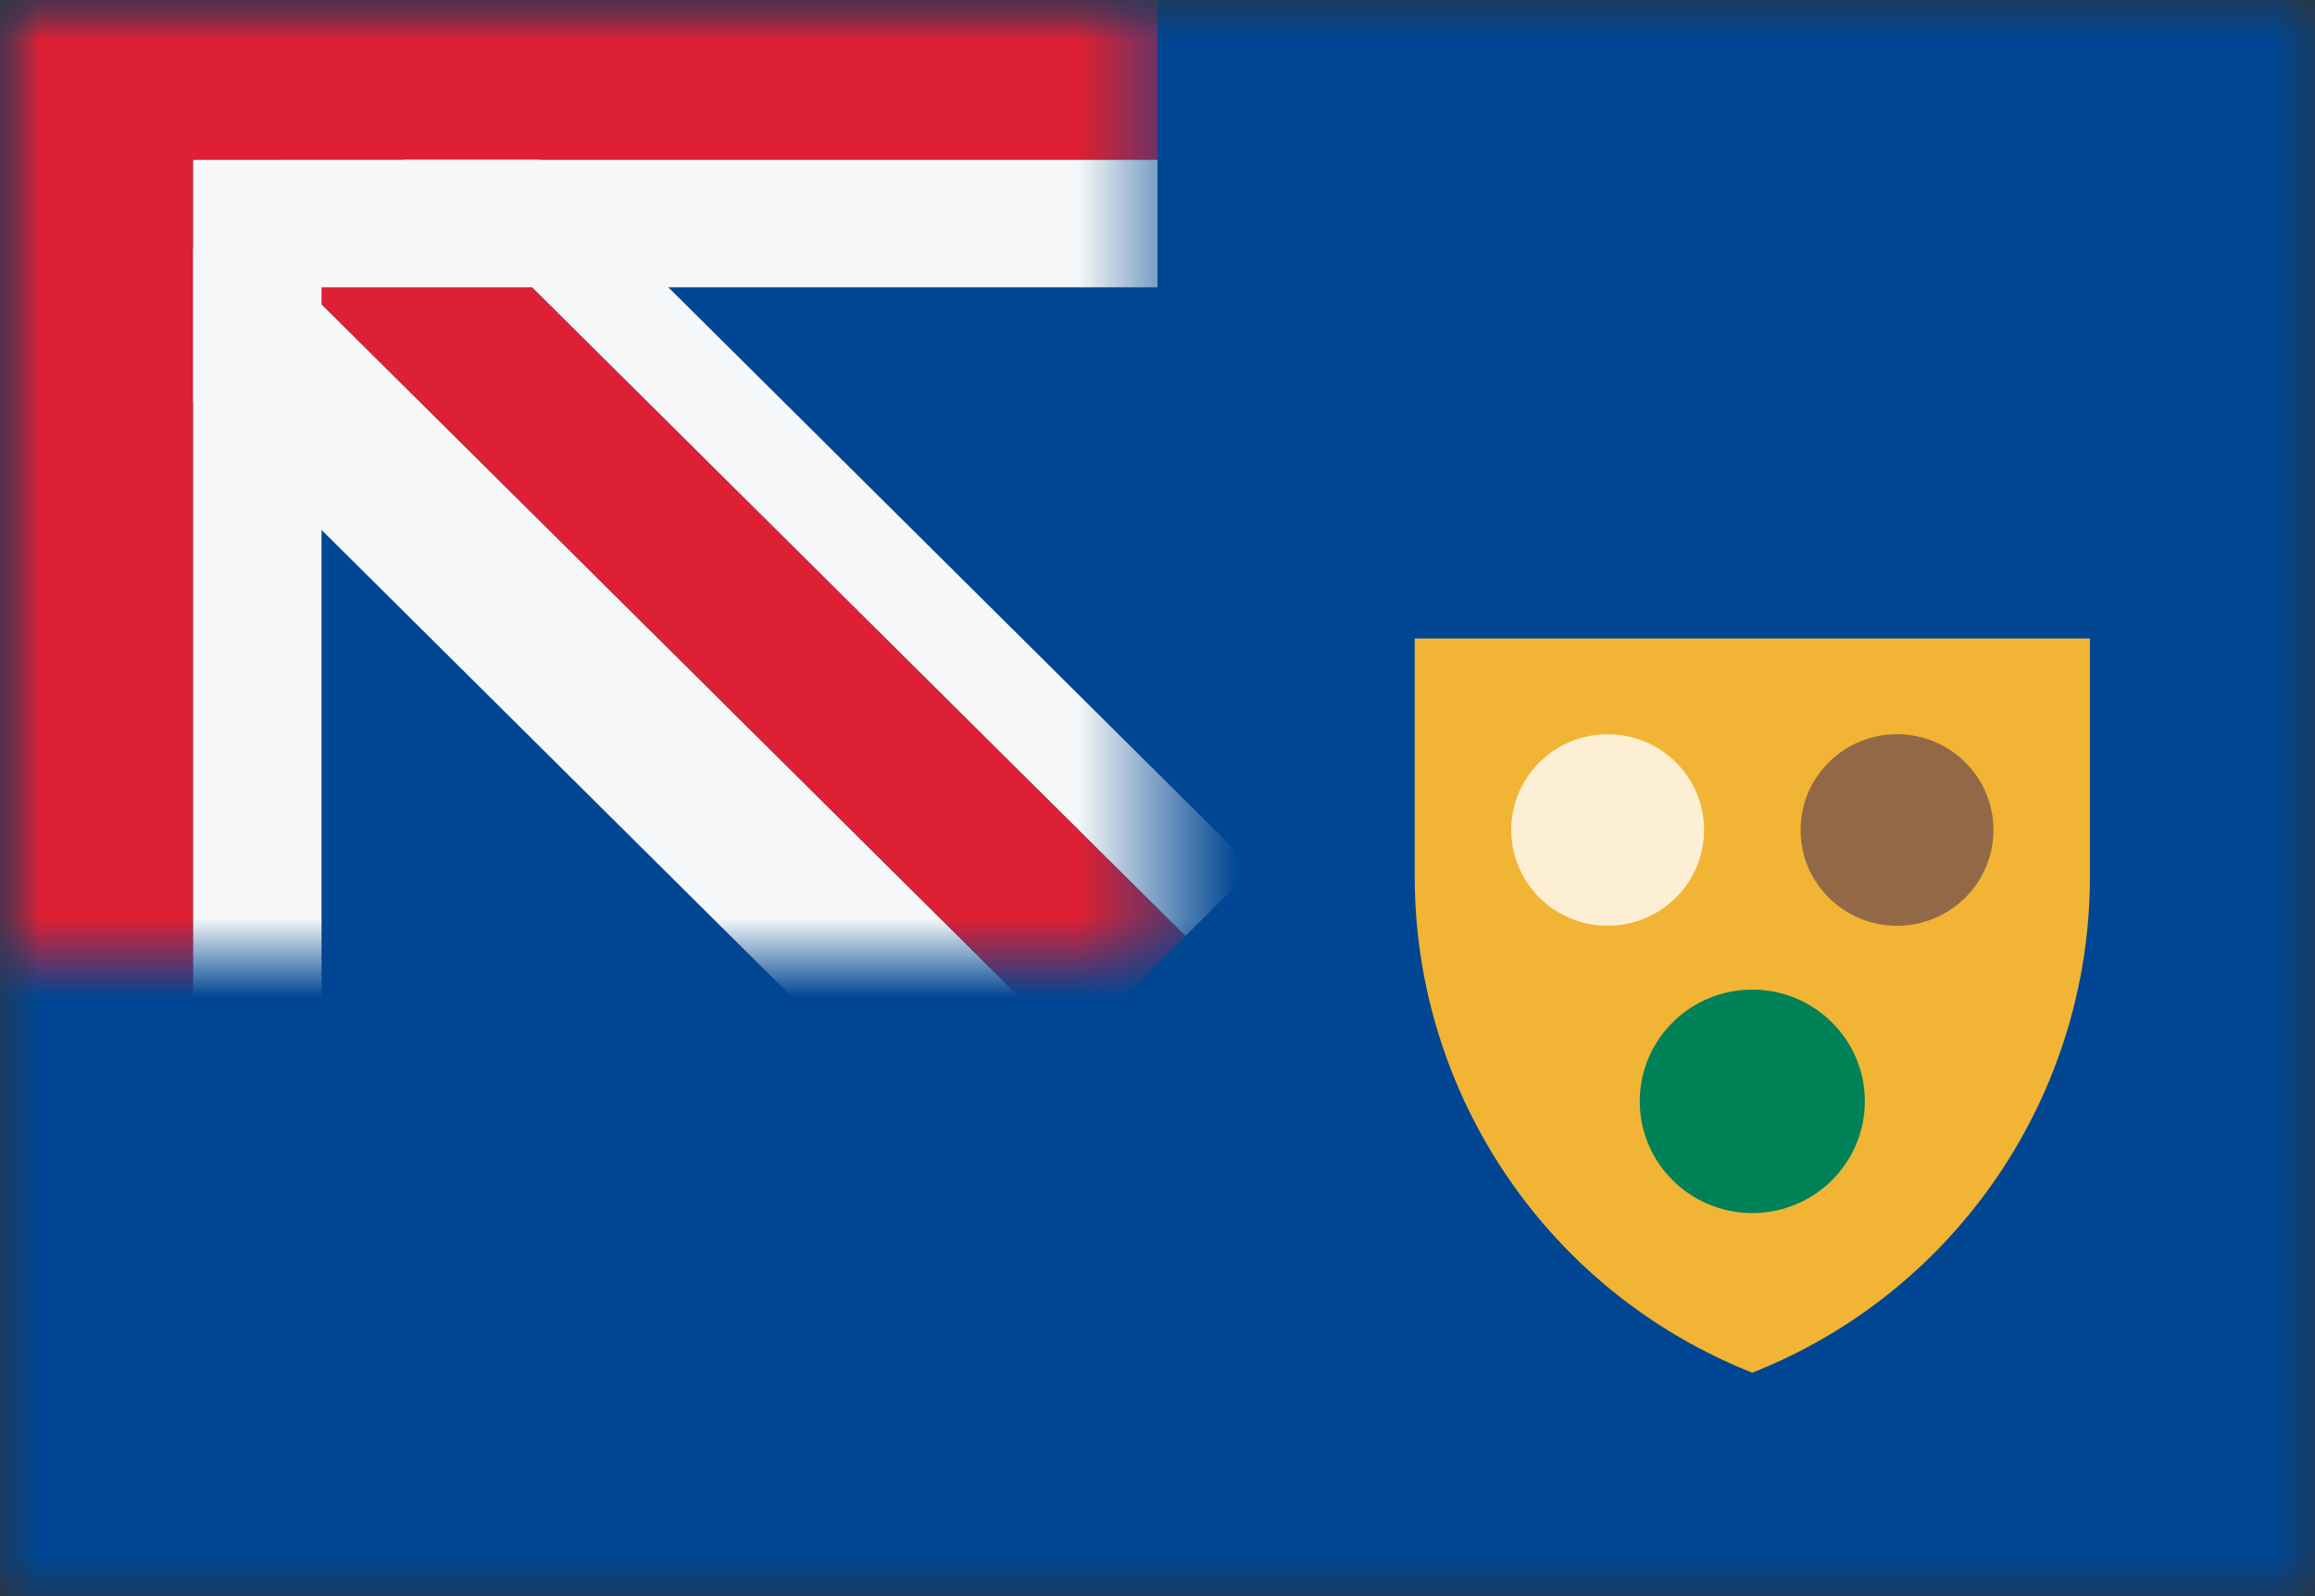 <svg width="29" height="20" viewBox="0 0 29 20" fill="none" xmlns="http://www.w3.org/2000/svg">
<rect x="0" y="0" width="29" height="20" fill="#333333" stroke="none"/>
<mask id="mask0_11482_7550" style="mask-type:alpha" maskUnits="userSpaceOnUse" x="0" y="0" width="29" height="20">
<rect width="29" height="20" fill="#D9D9D9"/>
</mask>
<g mask="url(#mask0_11482_7550)">
<rect width="29" height="20" fill="#004692"/>
<mask id="mask1_11482_7550" style="mask-type:alpha" maskUnits="userSpaceOnUse" x="0" y="0" width="15" height="12">
<path d="M0 12L-1.31134e-06 0L14.5 -2.53526e-07L14.5 12L0 12Z" fill="#002F6C"/>
</mask>
<g mask="url(#mask1_11482_7550)">
<rect width="14.5" height="14.4" fill="#004692"/>
<path d="M5.152 0.402L4.297 1.25L14.849 11.729L15.703 10.881L5.152 0.402Z" fill="#F5F7F8"/>
<path d="M2.873 2.665L1.449 4.079L12.001 14.558L13.425 13.143L2.873 2.665Z" fill="#F5F7F8"/>
<path d="M2.873 2.665L4.297 1.25L14.849 11.729L13.425 13.143L2.873 2.665Z" fill="#DD2033"/>
<path d="M2.417 14H4.028L4.028 3.6H14.5V2H2.417V14Z" fill="#F5F7F8"/>
<path d="M0 14H2.417L2.417 2H14.501V0H0V14Z" fill="#DD2033"/>
</g>
<path d="M17.722 8H26.181V10.979C26.181 13.724 24.504 16.191 21.951 17.2C19.399 16.191 17.722 13.724 17.722 10.979V8Z" fill="#F1B434"/>
<ellipse cx="20.139" cy="10.4" rx="1.208" ry="1.2" fill="#FDEFD3"/>
<ellipse cx="23.764" cy="10.4" rx="1.208" ry="1.2" fill="#936846"/>
<ellipse cx="21.951" cy="13.8" rx="1.41" ry="1.4" fill="#008259"/>
</g>
</svg>

